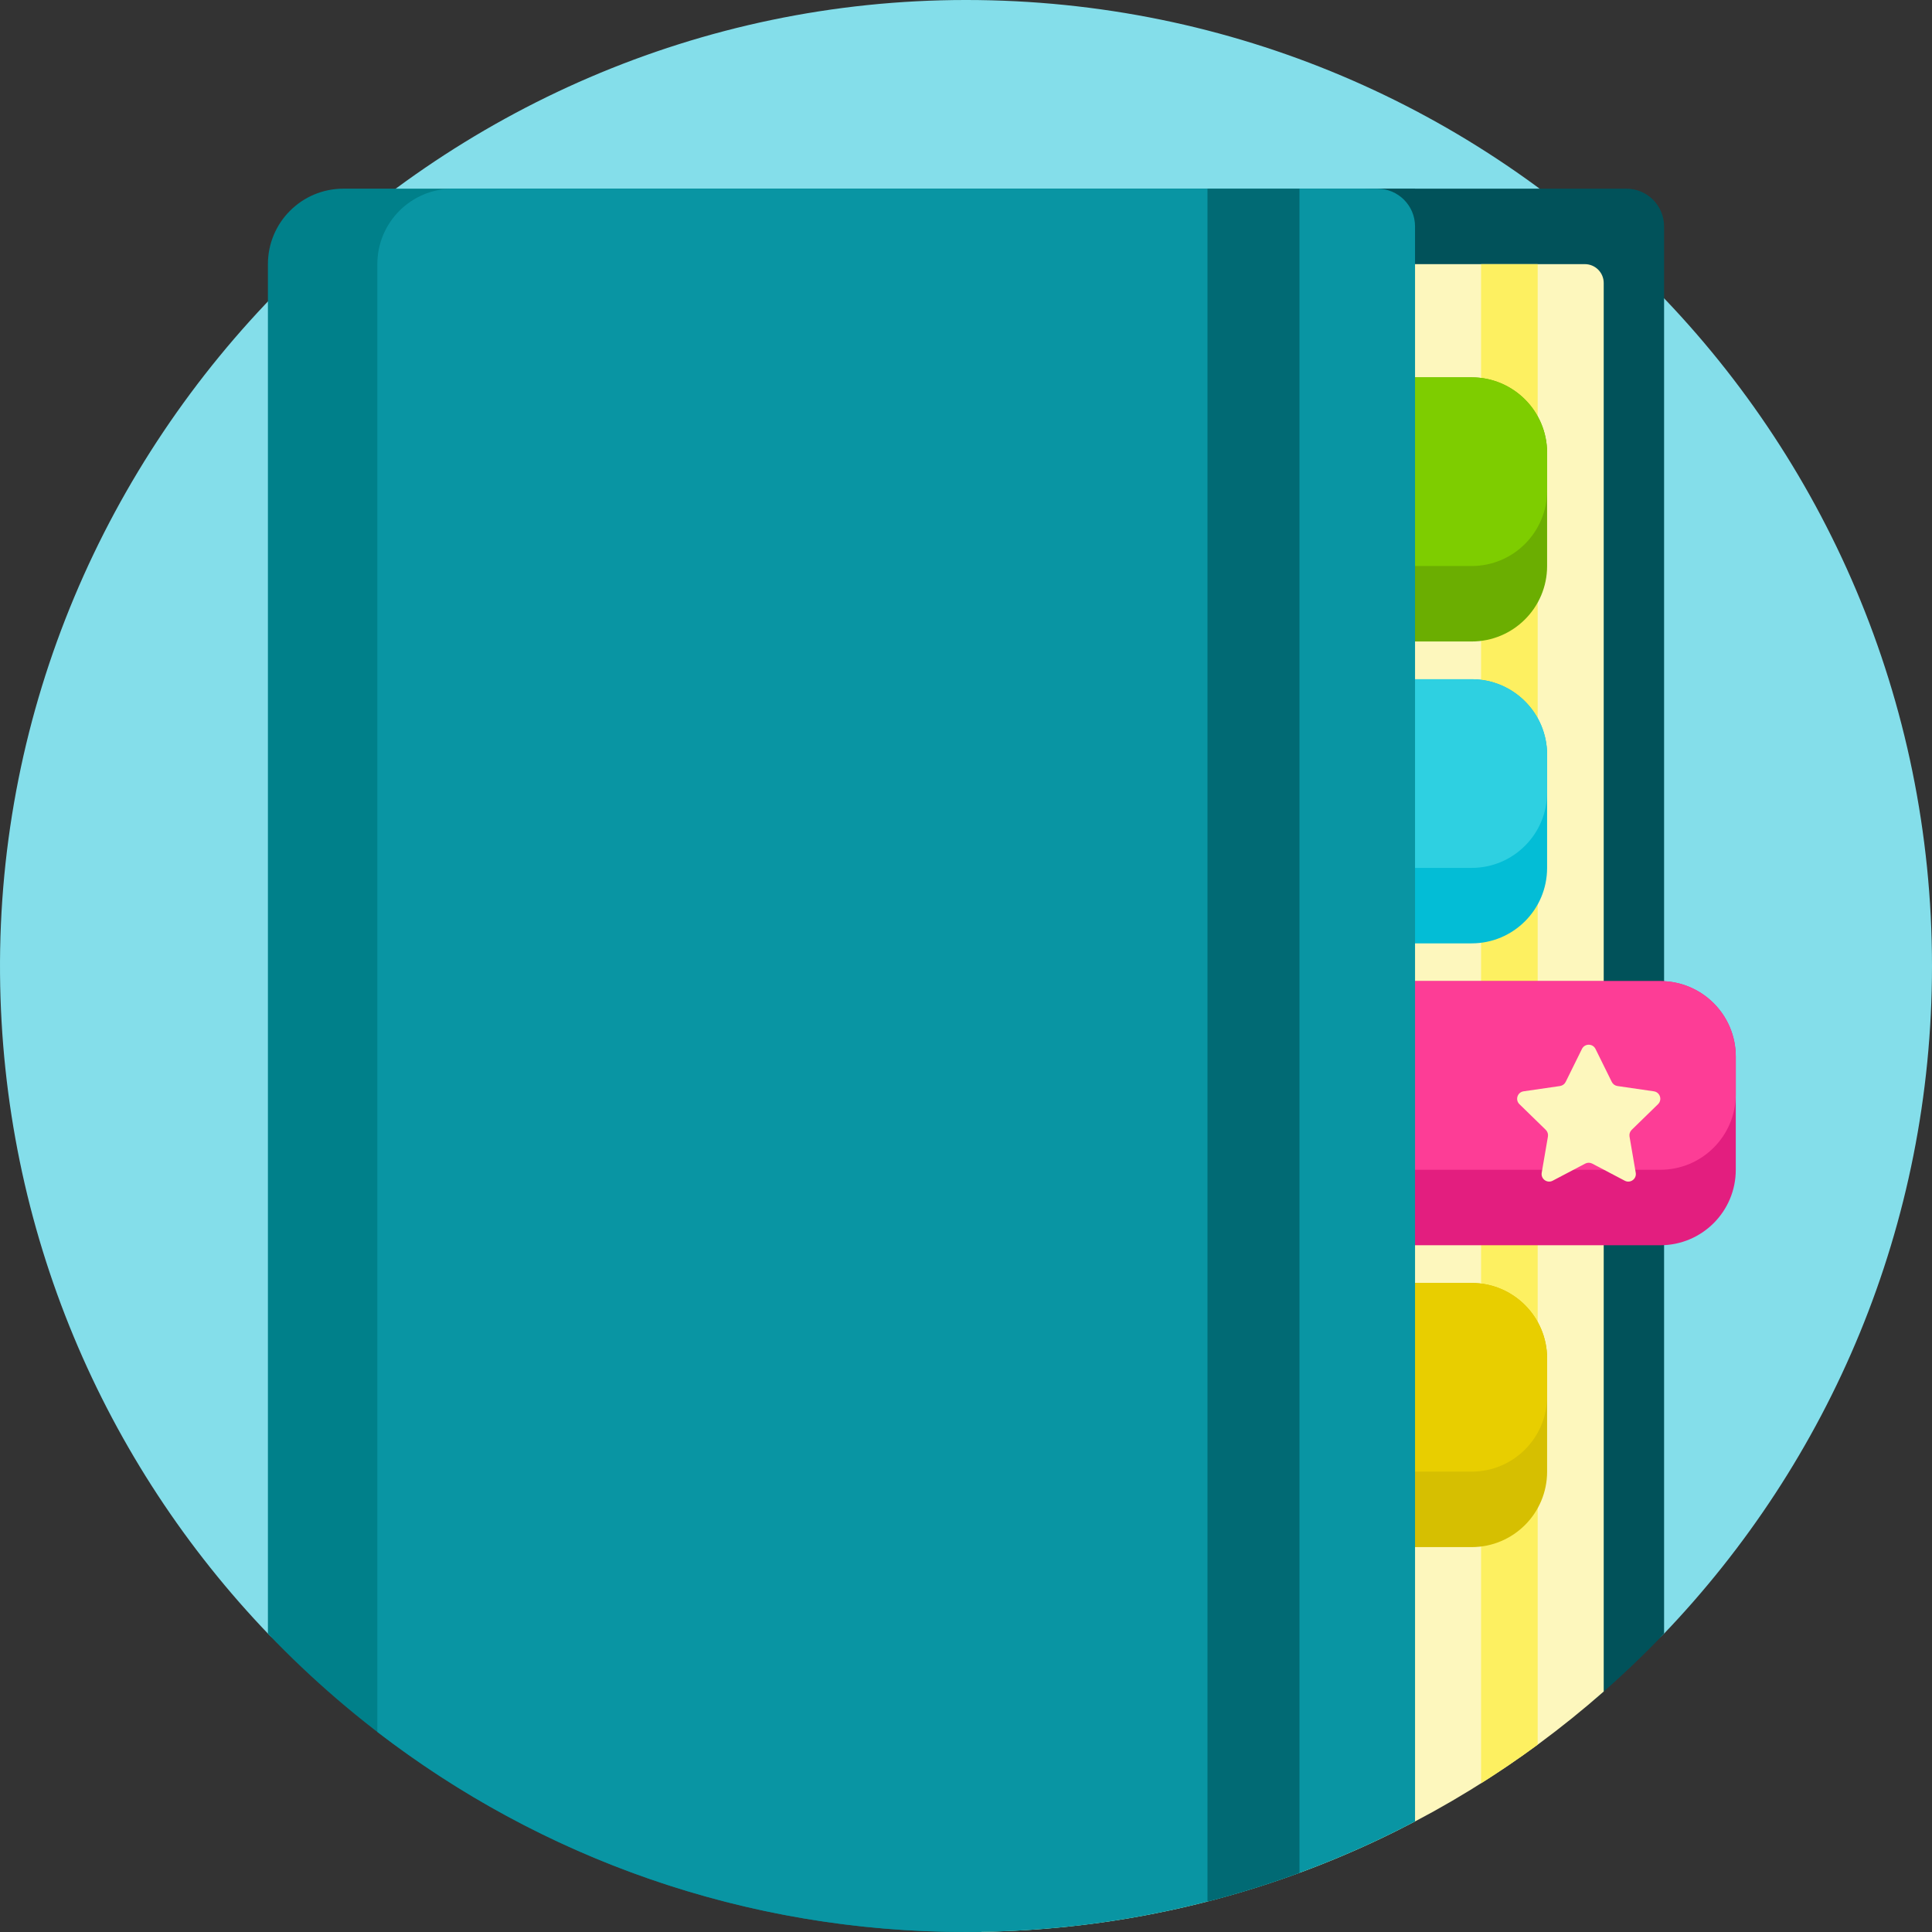 <svg height="512pt" viewBox="0 0 512 512" width="512pt" xmlns="http://www.w3.org/2000/svg">
    <rect x="0" y="0" width="512" height="512" fill="#333333" stroke="none"/>
    <path d="m71.371 433.309c-43.746-45.539-70.82-107.215-71.363-175.223-1.125-141.117 114.871-258.086 255.992-258.086 141.387 0 256 114.617 256 256 0 68.82-27.168 131.289-71.352 177.293-1.16 1.207-2.855 1.73-4.496 1.414-55.969-10.793-116.695-16.707-180.152-16.707-63.469 0-124.199 5.918-180.176 16.711-1.629.312-3.305-.207-4.453-1.402zm0 0"
          fill="#84deea"/>
    <path d="m375 50v432.699c-35.555 18.699-76.035 29.301-119 29.301-72.742 0-138.395-30.344-185-79.059v-362.941c0-11.047 8.953-20 20-20zm0 0"
          fill="#00808a"/>
    <path d="m441 60v372.941c-5.453 5.703-11.168 11.148-17.125 16.328-28.859 25.078-73.875 4.234-73.875-33.996v-351.605c0-7.551 6.121-13.668 13.668-13.668h67.332c5.523 0 10 4.477 10 10zm0 0"
          fill="#01525a"/>
    <path d="m425 75v373.273c-44.133 38.82-101.738 62.684-164.902 63.676-.062-.641-.098-1.293-.098-1.949v-420c0-11.047 8.953-20 20-20h140c2.762 0 5 2.238 5 5zm0 0"
          fill="#fdf7bd"/>
    <path d="m392.5 70h15v392.359c-4.871 3.582-9.875 6.996-15 10.234zm0 0" fill="#fdf061"/>
    <path d="m390 170h-40v-70h40c11.047 0 20 8.953 20 20v30c0 11.047-8.953 20-20 20zm0 0" fill="#6bae01"/>
    <path d="m390 150h-40v-50h40c11.047 0 20 8.953 20 20v10c0 11.047-8.953 20-20 20zm0 0" fill="#7ecd00"/>
    <path d="m390 410h-40v-70h40c11.047 0 20 8.953 20 20v30c0 11.047-8.953 20-20 20zm0 0" fill="#d6bf01"/>
    <path d="m390 390h-40v-50h40c11.047 0 20 8.953 20 20v10c0 11.047-8.953 20-20 20zm0 0" fill="#e8ce00"/>
    <path d="m390 250h-70v-70h70c11.047 0 20 8.953 20 20v30c0 11.047-8.953 20-20 20zm0 0" fill="#03bdd6"/>
    <path d="m390 230h-70v-50h70c11.047 0 20 8.953 20 20v10c0 11.047-8.953 20-20 20zm0 0" fill="#2ed0e1"/>
    <path d="m440 330h-70v-70h70c11.047 0 20 8.953 20 20v30c0 11.047-8.953 20-20 20zm0 0" fill="#e31e7f"/>
    <path d="m440 310h-70v-50h70c11.047 0 20 8.953 20 20v10c0 11.047-8.953 20-20 20zm0 0" fill="#fd3d96"/>
    <path d="m422.824 277.977 4.312 8.738c.289.59.852 1 1.504 1.094l9.645 1.402c1.641.234 2.297 2.254 1.109 3.41l-6.977 6.801c-.473.461-.688 1.121-.578 1.77l1.648 9.605c.281 1.633-1.434 2.879-2.902 2.109l-8.625-4.535c-.582-.309-1.281-.309-1.863 0l-8.625 4.535c-1.465.77-3.18-.477-2.902-2.109l1.648-9.605c.109-.648-.105-1.309-.574-1.77l-6.98-6.801c-1.188-1.156-.531-3.176 1.109-3.41l9.645-1.402c.648-.094 1.215-.504 1.504-1.094l4.312-8.738c.734-1.488 2.855-1.488 3.59 0zm0 0"
          fill="#fdf7bd"/>
    <path d="m120 50h245c5.523 0 10 4.477 10 10v422.699c-35.555 18.699-76.035 29.301-119 29.301-58.719 0-112.809-19.781-156-53.027v-388.973c0-11.047 8.953-20 20-20zm0 0"
          fill="#0995a3"/>
    <path d="m320 50h24.375v446.332c-7.949 2.922-16.078 5.469-24.375 7.602zm0 0" fill="#016a74"/>
</svg>

